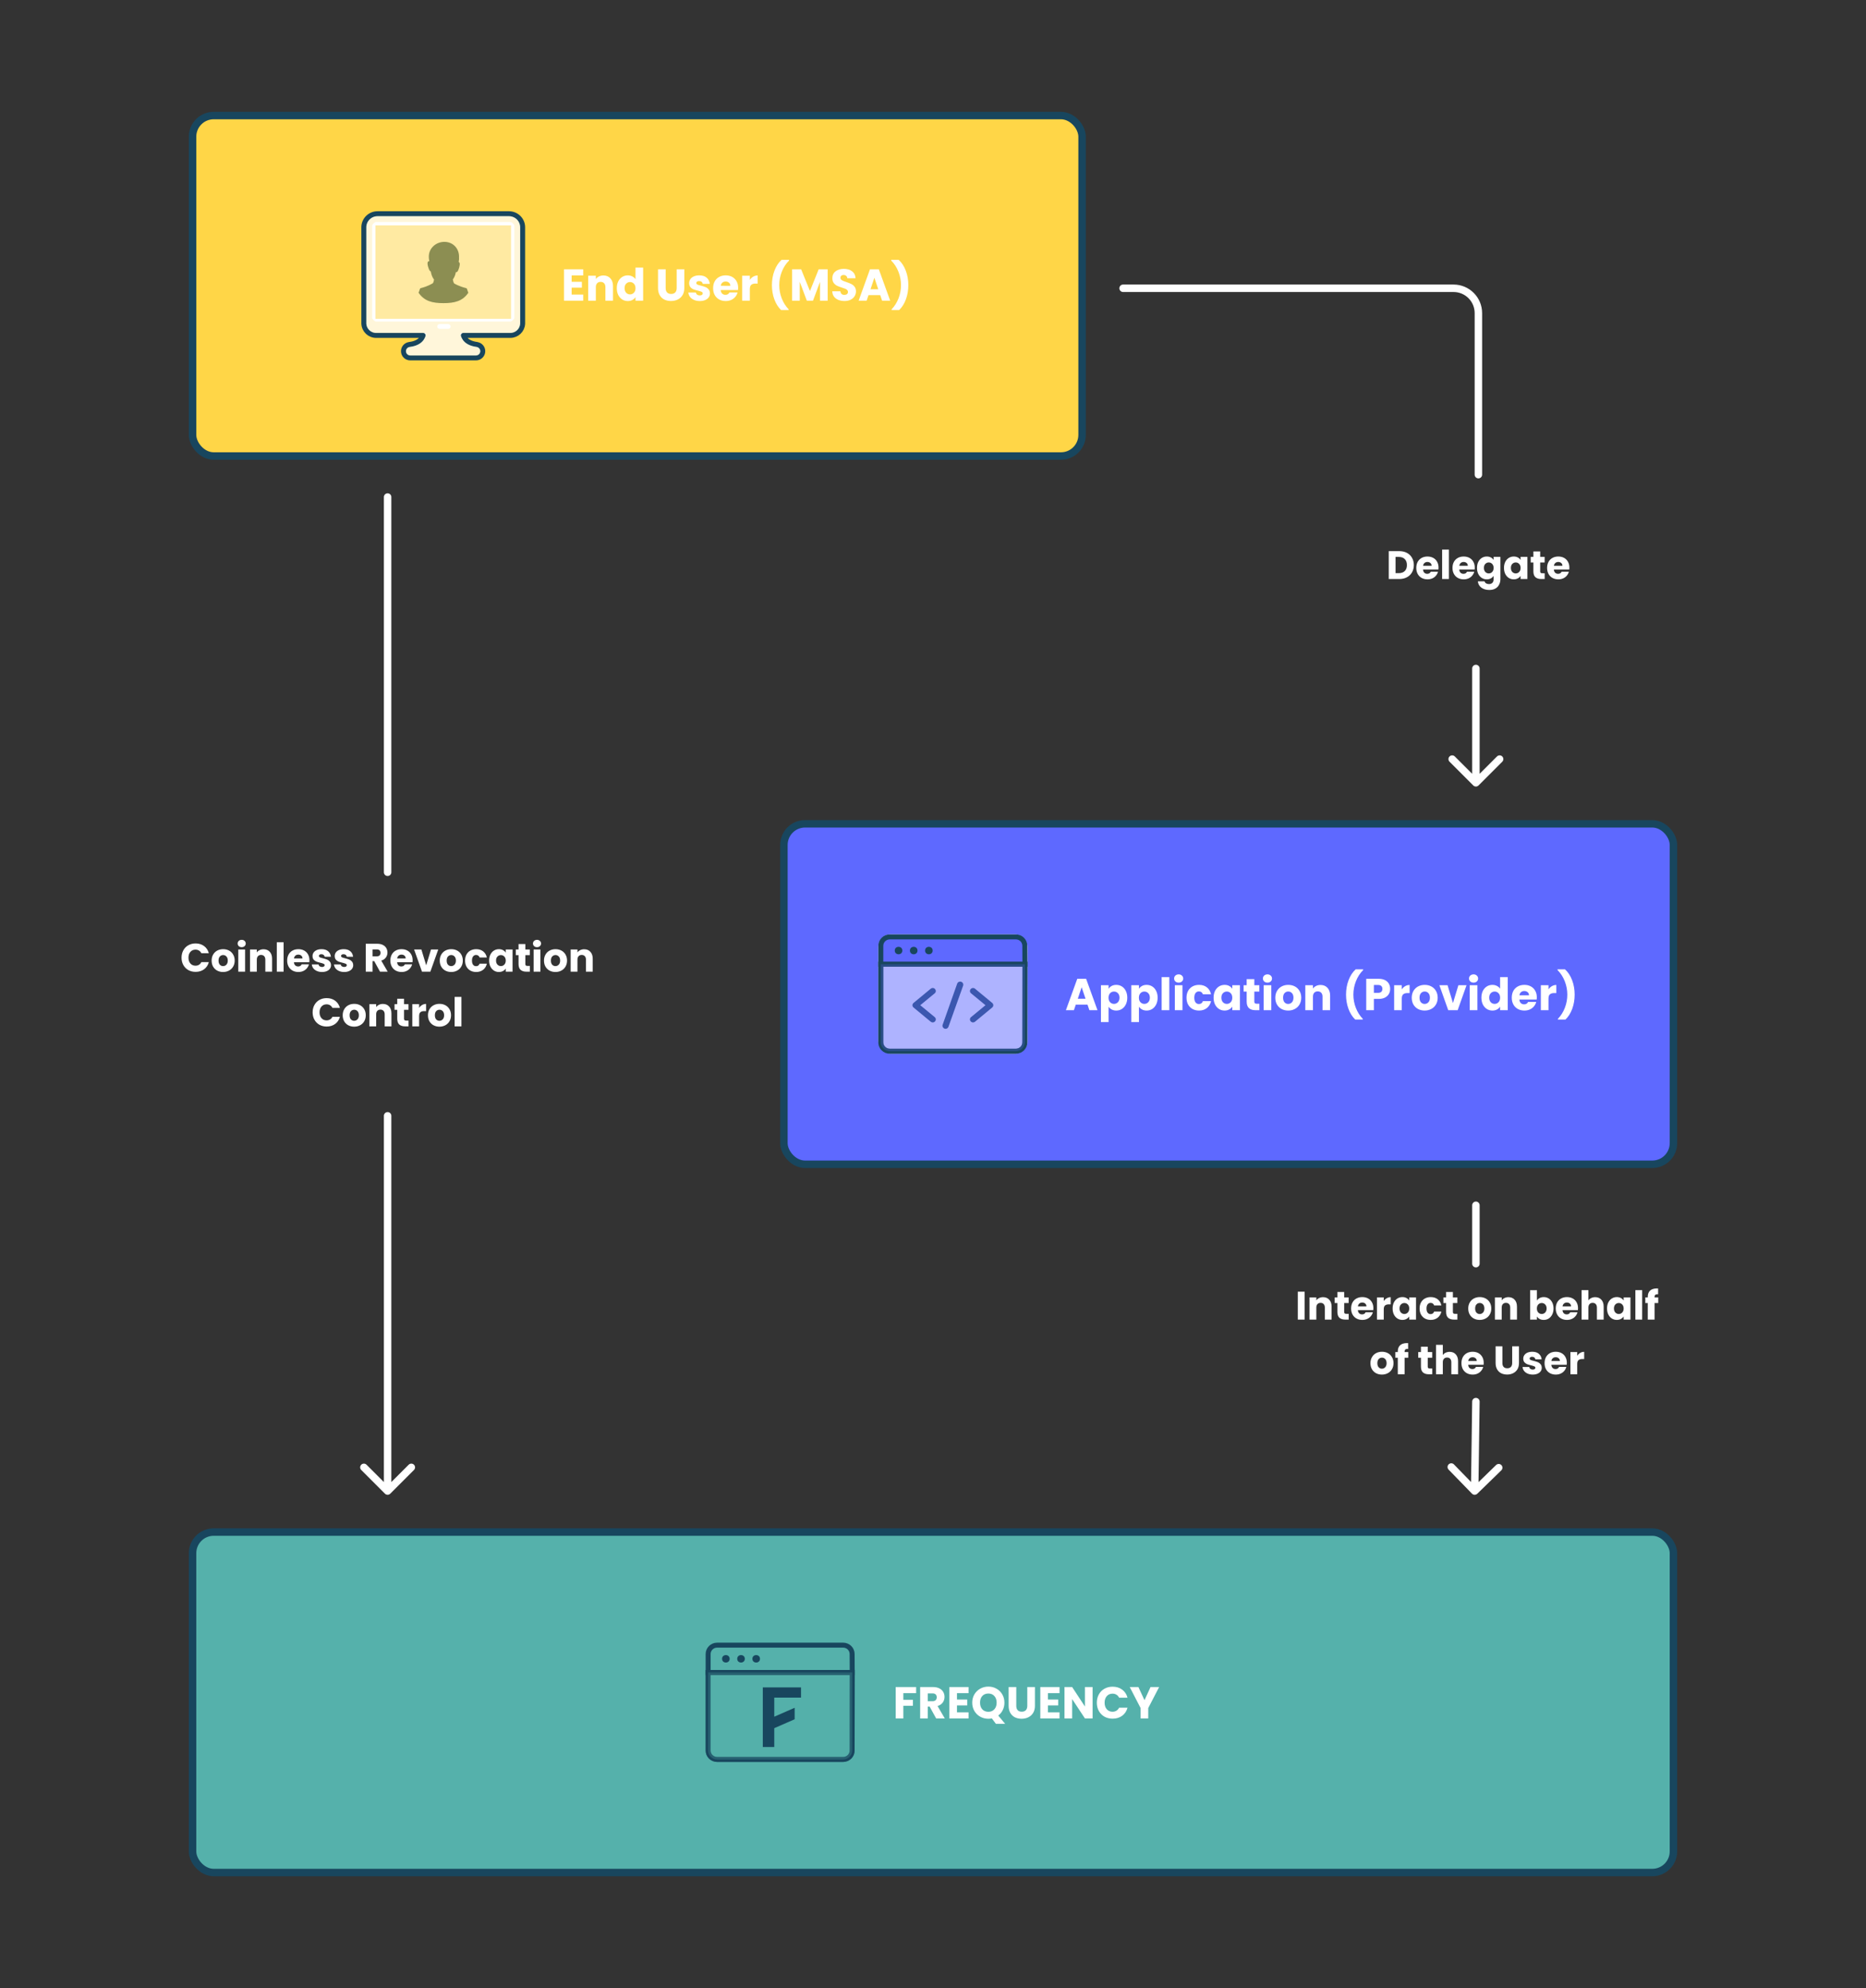 <svg fill="none" viewBox="0 0 751 800" xmlns="http://www.w3.org/2000/svg"><rect x="0" y="0" width="751" height="800" fill="#333333" stroke="none"/><rect fill="#ffd647" height="137" rx="8.5" width="358" x="77.5" y="46.5"/><rect height="137" rx="8.5" stroke="#18465e" stroke-width="3" width="358" x="77.5" y="46.5"/><path d="m151.395 134.966h18.896c-.123.387-.323.833-.648 1.276-.698.953-2.066 2.022-4.85 2.369-.057.007-.112.018-.165.034-1.27.226-2.244 1.328-2.244 2.668 0 1.505 1.229 2.71 2.726 2.71h26.461c1.497 0 2.726-1.205 2.726-2.71 0-1.259-.859-2.307-2.015-2.617-.092-.043-.193-.072-.299-.085-2.784-.347-4.152-1.416-4.85-2.369-.325-.443-.525-.889-.648-1.276h18.896c2.63 0 4.794-2.034 4.955-4.619.008-.051.013-.103.013-.156v-7.356c0-.017-.001-.035-.002-.052v-31.322c0-3.02-2.476-5.461-5.502-5.461h-52.913c-3.026 0-5.503 2.44-5.503 5.461v32.157c0 .017.001.031.001.042l.001.022v5.94l-.001.016c0 .015-.001.041-.001.071v.328c0 .03.001.056.001.072l.001.016v.066c0 .037.002.075.006.111.139 2.607 2.313 4.664 4.958 4.664z" fill="#fff" stroke="#18465e" stroke-linejoin="round" stroke-width="2"/><path clip-rule="evenodd" d="m209.347 91.461v32.113l.002-.002v6.683h-.006c-.081 2.098-1.824 3.775-3.962 3.775h-20.088c.035.882.531 4.885 6.567 5.637h-.289c.953 0 1.726.765 1.726 1.71 0 .944-.773 1.71-1.726 1.71h-26.461c-.953 0-1.726-.766-1.726-1.71 0-.945.773-1.71 1.726-1.71h-.194c6.036-.752 6.531-4.755 6.567-5.637h-20.088c-2.138 0-3.881-1.677-3.962-3.775h-.002v-.084l-.001-.022c-.001-.016-.001-.032-.001-.048v-.328c0-.015 0-.031.001-.046l.001-.024v-5.293c0-.009-.001-.018-.001-.027 0-.01-.001-.019-.001-.028v-32.894c0-2.46 2.021-4.461 4.503-4.461h52.913c2.483 0 4.502 2.002 4.502 4.461zm-3.822 37.907c.435 0 1.468-1.024 1.468-1.455v-37.126c0-.431-1.034-1.455-1.469-1.455h-54.272c-.434 0-1.468 1.024-1.468 1.455v37.126c0 .431 1.034 1.455 1.468 1.455zm-25.124 2.966c.355 0 .665-.203.823-.501.072-.136.113-.291.113-.456s-.041-.321-.113-.457c-.158-.298-.468-.501-.823-.501h-3.487c-.259 0-.493.107-.663.281-.05.051-.094.11-.132.172-.089.147-.142.319-.142.505 0 .529.42.957.937.957z" fill="#ffd647" fill-rule="evenodd" opacity=".2"/><path d="m184.739 103.424c.002-.071.003-.14.003-.207 0-3.257-2.437-5.897-5.897-5.897-3.461 0-6.266 2.64-6.266 5.897 0 .147.006.304.017.469.002.359.041.722.133 1.081.019.108.039.217.06.329-.018-.001-.035-.002-.053-.002-.48 0-.972.375-.445 2.24.41 1.454.792 1.862 1.081 1.885.163 1.05.528 2.274 1.313 3.295-.066.423-.198 1.017-.45 1.428 0 0-.005.004-.014.009-.178.114-2.047 1.303-4.987 2.021-.166.04-.32.535-.463.995-.118.379-.229.735-.333.796 2.329 3.434 5.549 4.219 10.039 4.219s7.71-.785 10.039-4.219c-.104-.061-.215-.417-.333-.796-.143-.46-.297-.955-.463-.995-3.09-.754-4.916-1.904-4.916-1.904-.321-.423-.474-1.141-.544-1.61.698-.934 1.052-2.029 1.225-3.005.063.043.136.072.216.072.292 0 .685-.387 1.109-1.886.438-1.551.171-2.071-.207-2.202.155-.745.191-1.414.136-2.013z" fill="#18465e"/><path d="m151.114 90.686h54.548v37.594h-54.548z" fill="#ffd647" opacity=".5"/><path d="m230.065 110.83v2.556h4.122v2.376h-4.122v2.772h4.662v2.466h-7.74v-12.636h7.74v2.466zm12.78.018c1.176 0 2.112.384 2.808 1.152.708.756 1.062 1.8 1.062 3.132v5.868h-3.06v-5.454c0-.672-.174-1.194-.522-1.566s-.816-.558-1.404-.558-1.056.186-1.404.558-.522.894-.522 1.566v5.454h-3.078v-10.044h3.078v1.332c.312-.444.732-.792 1.26-1.044.528-.264 1.122-.396 1.782-.396zm5.397 5.112c0-1.032.192-1.938.576-2.718.396-.78.93-1.38 1.602-1.8s1.422-.63 2.25-.63c.66 0 1.26.138 1.8.414.552.276.984.648 1.296 1.116v-4.662h3.078v13.32h-3.078v-1.44c-.288.48-.702.864-1.242 1.152-.528.288-1.146.432-1.854.432-.828 0-1.578-.21-2.25-.63-.672-.432-1.206-1.038-1.602-1.818-.384-.792-.576-1.704-.576-2.736zm7.524.018c0-.768-.216-1.374-.648-1.818-.42-.444-.936-.666-1.548-.666s-1.134.222-1.566.666c-.42.432-.63 1.032-.63 1.8s.21 1.38.63 1.836c.432.444.954.666 1.566.666s1.128-.222 1.548-.666c.432-.444.648-1.05.648-1.818zm12.144-7.614v7.56c0 .756.186 1.338.558 1.746s.918.612 1.638.612 1.272-.204 1.656-.612.576-.99.576-1.746v-7.56h3.078v7.542c0 1.128-.24 2.082-.72 2.862s-1.128 1.368-1.944 1.764c-.804.396-1.704.594-2.7.594s-1.89-.192-2.682-.576c-.78-.396-1.398-.984-1.854-1.764-.456-.792-.684-1.752-.684-2.88v-7.542zm13.753 12.78c-.876 0-1.656-.15-2.34-.45s-1.224-.708-1.62-1.224c-.396-.528-.618-1.116-.666-1.764h3.042c.036.348.198.63.486.846s.642.324 1.062.324c.384 0 .678-.072.882-.216.216-.156.324-.354.324-.594 0-.288-.15-.498-.45-.63-.3-.144-.786-.3-1.458-.468-.72-.168-1.32-.342-1.8-.522-.48-.192-.894-.486-1.242-.882-.348-.408-.522-.954-.522-1.638 0-.576.156-1.098.468-1.566.324-.48.792-.858 1.404-1.134.624-.276 1.362-.414 2.214-.414 1.26 0 2.25.312 2.97.936.732.624 1.152 1.452 1.26 2.484h-2.844c-.048-.348-.204-.624-.468-.828-.252-.204-.588-.306-1.008-.306-.36 0-.636.072-.828.216-.192.132-.288.318-.288.558 0 .288.15.504.45.648.312.144.792.288 1.44.432.744.192 1.35.384 1.818.576.468.18.876.48 1.224.9.36.408.546.96.558 1.656 0 .588-.168 1.116-.504 1.584-.324.456-.798.816-1.422 1.08-.612.264-1.326.396-2.142.396zm15.419-5.328c0 .288-.018.588-.054.9h-6.966c.048.624.246 1.104.594 1.44.36.324.798.486 1.314.486.768 0 1.302-.324 1.602-.972h3.276c-.168.66-.474 1.254-.918 1.782-.432.528-.978.942-1.638 1.242s-1.398.45-2.214.45c-.984 0-1.86-.21-2.628-.63s-1.368-1.02-1.8-1.8-.648-1.692-.648-2.736.21-1.956.63-2.736c.432-.78 1.032-1.38 1.8-1.8s1.65-.63 2.646-.63c.972 0 1.836.204 2.592.612s1.344.99 1.764 1.746c.432.756.648 1.638.648 2.646zm-3.15-.81c0-.528-.18-.948-.54-1.26s-.81-.468-1.35-.468c-.516 0-.954.15-1.314.45-.348.3-.564.726-.648 1.278zm7.852-2.376c.36-.552.81-.984 1.35-1.296.54-.324 1.14-.486 1.8-.486v3.258h-.846c-.768 0-1.344.168-1.728.504-.384.324-.576.9-.576 1.728v4.662h-3.078v-10.044h3.078zm12.576 12.132c-1.164-1.116-2.07-2.556-2.718-4.32s-.972-3.666-.972-5.706c0-2.064.336-3.99 1.008-5.778.672-1.8 1.626-3.264 2.862-4.392h3.024v.288c-1.26 1.248-2.232 2.748-2.916 4.5-.684 1.74-1.026 3.534-1.026 5.382 0 1.836.33 3.606.99 5.31s1.59 3.18 2.79 4.428v.288zm18.748-16.398v12.636h-3.078v-7.578l-2.826 7.578h-2.484l-2.844-7.596v7.596h-3.078v-12.636h3.636l3.546 8.748 3.51-8.748zm6.785 12.762c-.924 0-1.752-.15-2.484-.45s-1.32-.744-1.764-1.332c-.432-.588-.66-1.296-.684-2.124h3.276c.048.468.21.828.486 1.08.276.24.636.36 1.08.36.456 0 .816-.102 1.08-.306.264-.216.396-.51.396-.882 0-.312-.108-.57-.324-.774-.204-.204-.462-.372-.774-.504-.3-.132-.732-.282-1.296-.45-.816-.252-1.482-.504-1.998-.756s-.96-.624-1.332-1.116-.558-1.134-.558-1.926c0-1.176.426-2.094 1.278-2.754.852-.672 1.962-1.008 3.33-1.008 1.392 0 2.514.336 3.366 1.008.852.66 1.308 1.584 1.368 2.772h-3.33c-.024-.408-.174-.726-.45-.954-.276-.24-.63-.36-1.062-.36-.372 0-.672.102-.9.306-.228.192-.342.474-.342.846 0 .408.192.726.576.954s.984.474 1.8.738c.816.276 1.476.54 1.98.792.516.252.96.618 1.332 1.098s.558 1.098.558 1.854c0 .72-.186 1.374-.558 1.962-.36.588-.888 1.056-1.584 1.404s-1.518.522-2.466.522zm14.368-2.358h-4.716l-.756 2.232h-3.222l4.572-12.636h3.564l4.572 12.636h-3.258zm-.792-2.376-1.566-4.626-1.548 4.626zm5.37 8.37v-.288c1.2-1.248 2.13-2.724 2.79-4.428s.99-3.474.99-5.31c0-1.848-.342-3.642-1.026-5.382-.684-1.752-1.656-3.252-2.916-4.5v-.288h3.024c1.236 1.128 2.19 2.592 2.862 4.392.672 1.788 1.008 3.714 1.008 5.778 0 2.04-.324 3.942-.972 5.706s-1.554 3.204-2.718 4.32z" fill="#fff"/><rect fill="#5e69ff" height="137" rx="8.5" width="358" x="315.5" y="331.5"/><rect height="137" rx="8.5" stroke="#18465e" stroke-width="3" width="358" x="315.5" y="331.5"/><rect fill="#fff" height="48" rx="5" width="60" x="353.5" y="376"/><path d="m412.454 419.409v.001c0 1.987-1.605 3.59-3.642 3.59h-50.67c-2.037 0-3.642-1.603-3.642-3.59v-31.41h57.999z" fill="#fff" stroke="#18465e" stroke-width="2"/><path d="m412.454 380.595v-.005c0-1.987-1.605-3.59-3.642-3.59h-50.67c-2.037 0-3.642 1.603-3.642 3.59v7.41h57.994z" fill="#5e69ff" stroke="#18465e" stroke-width="2"/><g fill="#18465e"><ellipse cx="361.636" cy="382.5" rx="1.525" ry="1.5"/><ellipse cx="367.737" cy="382.5" rx="1.525" ry="1.5"/><ellipse cx="373.839" cy="382.5" rx="1.525" ry="1.5"/><path d="m396.622 404.494-5.8 4.779c-.55.439-.6 1.22-.15 1.707.25.293.6.439.95.439.3 0 .55-.097.8-.292l6.899-5.706c.3-.244.45-.586.45-.927s-.15-.683-.45-.927l-6.899-5.706c-.5-.439-1.3-.39-1.75.147-.45.487-.4 1.268.15 1.707z"/><path d="m367.229 404.494c0 .341.15.683.45.927l6.9 5.706c.25.195.5.292.799.292.35 0 .7-.146.95-.439.45-.487.4-1.268-.15-1.707l-5.799-4.779 5.799-4.779c.55-.439.6-1.171.15-1.707-.45-.537-1.2-.586-1.749-.147l-6.9 5.706c-.3.244-.45.586-.45.927z"/><path d="m385.25 395.768-5.85 16.525c-.25.634.05 1.317.7 1.609.15.049.3.098.45.098.5 0 .95-.293 1.15-.78l5.9-16.525c.25-.634-.05-1.366-.7-1.609-.65-.244-1.4.048-1.65.682z"/></g><path d="m412.454 419.409v.001c0 1.987-1.605 3.59-3.642 3.59h-50.67c-2.037 0-3.642-1.603-3.642-3.59v-31.41h57.999z" fill="#5e69ff" opacity=".5" stroke="#18465e" stroke-width="2"/><path d="m437.684 404.268h-4.716l-.756 2.232h-3.222l4.572-12.636h3.564l4.572 12.636h-3.258zm-.792-2.376-1.566-4.626-1.548 4.626zm9.276-4.014c.3-.468.714-.846 1.242-1.134s1.146-.432 1.854-.432c.828 0 1.578.21 2.25.63s1.2 1.02 1.584 1.8c.396.78.594 1.686.594 2.718s-.198 1.944-.594 2.736c-.384.78-.912 1.386-1.584 1.818-.672.42-1.422.63-2.25.63-.696 0-1.314-.144-1.854-.432-.528-.288-.942-.66-1.242-1.116v6.192h-3.078v-14.832h3.078zm4.392 3.582c0-.768-.216-1.368-.648-1.8-.42-.444-.942-.666-1.566-.666-.612 0-1.134.222-1.566.666-.42.444-.63 1.05-.63 1.818s.21 1.374.63 1.818c.432.444.954.666 1.566.666s1.134-.222 1.566-.666c.432-.456.648-1.068.648-1.836zm7.824-3.582c.3-.468.714-.846 1.242-1.134s1.146-.432 1.854-.432c.828 0 1.578.21 2.25.63s1.2 1.02 1.584 1.8c.396.78.594 1.686.594 2.718s-.198 1.944-.594 2.736c-.384.78-.912 1.386-1.584 1.818-.672.42-1.422.63-2.25.63-.696 0-1.314-.144-1.854-.432-.528-.288-.942-.66-1.242-1.116v6.192h-3.078v-14.832h3.078zm4.392 3.582c0-.768-.216-1.368-.648-1.8-.42-.444-.942-.666-1.566-.666-.612 0-1.134.222-1.566.666-.42.444-.63 1.05-.63 1.818s.21 1.374.63 1.818c.432.444.954.666 1.566.666s1.134-.222 1.566-.666c.432-.456.648-1.068.648-1.836zm7.825-8.28v13.32h-3.078v-13.32zm3.779 2.232c-.54 0-.984-.156-1.332-.468-.336-.324-.504-.72-.504-1.188 0-.48.168-.876.504-1.188.348-.324.792-.486 1.332-.486.528 0 .96.162 1.296.486.348.312.522.708.522 1.188 0 .468-.174.864-.522 1.188-.336.312-.768.468-1.296.468zm1.53 1.044v10.044h-3.078v-10.044zm1.618 5.022c0-1.044.21-1.956.63-2.736.432-.78 1.026-1.38 1.782-1.8.768-.42 1.644-.63 2.628-.63 1.26 0 2.31.33 3.15.99.852.66 1.41 1.59 1.674 2.79h-3.276c-.276-.768-.81-1.152-1.602-1.152-.564 0-1.014.222-1.35.666-.336.432-.504 1.056-.504 1.872s.168 1.446.504 1.89c.336.432.786.648 1.35.648.792 0 1.326-.384 1.602-1.152h3.276c-.264 1.176-.822 2.1-1.674 2.772s-1.902 1.008-3.15 1.008c-.984 0-1.86-.21-2.628-.63-.756-.42-1.35-1.02-1.782-1.8-.42-.78-.63-1.692-.63-2.736zm10.899-.018c0-1.032.192-1.938.576-2.718.396-.78.93-1.38 1.602-1.8s1.422-.63 2.25-.63c.708 0 1.326.144 1.854.432.54.288.954.666 1.242 1.134v-1.422h3.078v10.044h-3.078v-1.422c-.3.468-.72.846-1.26 1.134-.528.288-1.146.432-1.854.432-.816 0-1.56-.21-2.232-.63-.672-.432-1.206-1.038-1.602-1.818-.384-.792-.576-1.704-.576-2.736zm7.524.018c0-.768-.216-1.374-.648-1.818-.42-.444-.936-.666-1.548-.666s-1.134.222-1.566.666c-.42.432-.63 1.032-.63 1.8s.21 1.38.63 1.836c.432.444.954.666 1.566.666s1.128-.222 1.548-.666c.432-.444.648-1.05.648-1.818zm10.903 2.412v2.61h-1.566c-1.116 0-1.986-.27-2.61-.81-.624-.552-.936-1.446-.936-2.682v-3.996h-1.224v-2.556h1.224v-2.448h3.078v2.448h2.016v2.556h-2.016v4.032c0 .3.072.516.216.648s.384.198.72.198zm3.262-8.478c-.54 0-.984-.156-1.332-.468-.336-.324-.504-.72-.504-1.188 0-.48.168-.876.504-1.188.348-.324.792-.486 1.332-.486.528 0 .96.162 1.296.486.348.312.522.708.522 1.188 0 .468-.174.864-.522 1.188-.336.312-.768.468-1.296.468zm1.53 1.044v10.044h-3.078v-10.044zm6.803 10.188c-.984 0-1.872-.21-2.664-.63-.78-.42-1.398-1.02-1.854-1.8-.444-.78-.666-1.692-.666-2.736 0-1.032.228-1.938.684-2.718.456-.792 1.08-1.398 1.872-1.818s1.68-.63 2.664-.63 1.872.21 2.664.63 1.416 1.026 1.872 1.818c.456.78.684 1.686.684 2.718s-.234 1.944-.702 2.736c-.456.78-1.086 1.38-1.89 1.8-.792.42-1.68.63-2.664.63zm0-2.664c.588 0 1.086-.216 1.494-.648.42-.432.63-1.05.63-1.854s-.204-1.422-.612-1.854c-.396-.432-.888-.648-1.476-.648-.6 0-1.098.216-1.494.648-.396.42-.594 1.038-.594 1.854 0 .804.192 1.422.576 1.854.396.432.888.648 1.476.648zm13.009-7.632c1.176 0 2.112.384 2.808 1.152.708.756 1.062 1.8 1.062 3.132v5.868h-3.06v-5.454c0-.672-.174-1.194-.522-1.566s-.816-.558-1.404-.558-1.056.186-1.404.558-.522.894-.522 1.566v5.454h-3.078v-10.044h3.078v1.332c.312-.444.732-.792 1.26-1.044.528-.264 1.122-.396 1.782-.396zm13.963 13.914c-1.164-1.116-2.07-2.556-2.718-4.32s-.972-3.666-.972-5.706c0-2.064.336-3.99 1.008-5.778.672-1.8 1.626-3.264 2.862-4.392h3.024v.288c-1.26 1.248-2.232 2.748-2.916 4.5-.684 1.74-1.026 3.534-1.026 5.382 0 1.836.33 3.606.99 5.31s1.59 3.18 2.79 4.428v.288zm14.068-12.33c0 .732-.168 1.404-.504 2.016-.336.6-.852 1.086-1.548 1.458s-1.56.558-2.592.558h-1.908v4.536h-3.078v-12.636h4.986c1.008 0 1.86.174 2.556.522s1.218.828 1.566 1.44.522 1.314.522 2.106zm-4.878 1.584c.588 0 1.026-.138 1.314-.414s.432-.666.432-1.17-.144-.894-.432-1.17-.726-.414-1.314-.414h-1.674v3.168zm9.559-1.386c.36-.552.81-.984 1.35-1.296.54-.324 1.14-.486 1.8-.486v3.258h-.846c-.768 0-1.344.168-1.728.504-.384.324-.576.9-.576 1.728v4.662h-3.078v-10.044h3.078zm9.193 8.514c-.984 0-1.872-.21-2.664-.63-.78-.42-1.398-1.02-1.854-1.8-.444-.78-.666-1.692-.666-2.736 0-1.032.228-1.938.684-2.718.456-.792 1.08-1.398 1.872-1.818s1.68-.63 2.664-.63 1.872.21 2.664.63 1.416 1.026 1.872 1.818c.456.78.684 1.686.684 2.718s-.234 1.944-.702 2.736c-.456.78-1.086 1.38-1.89 1.8-.792.42-1.68.63-2.664.63zm0-2.664c.588 0 1.086-.216 1.494-.648.42-.432.63-1.05.63-1.854s-.204-1.422-.612-1.854c-.396-.432-.888-.648-1.476-.648-.6 0-1.098.216-1.494.648-.396.42-.594 1.038-.594 1.854 0 .804.192 1.422.576 1.854.396.432.888.648 1.476.648zm11.407-.36 2.178-7.164h3.276l-3.564 10.044h-3.798l-3.564-10.044h3.294zm8.297-8.208c-.54 0-.984-.156-1.332-.468-.336-.324-.504-.72-.504-1.188 0-.48.168-.876.504-1.188.348-.324.792-.486 1.332-.486.528 0 .96.162 1.296.486.348.312.522.708.522 1.188 0 .468-.174.864-.522 1.188-.336.312-.768.468-1.296.468zm1.53 1.044v10.044h-3.078v-10.044zm1.619 5.004c0-1.032.192-1.938.576-2.718.396-.78.93-1.38 1.602-1.8s1.422-.63 2.25-.63c.66 0 1.26.138 1.8.414.552.276.984.648 1.296 1.116v-4.662h3.078v13.32h-3.078v-1.44c-.288.48-.702.864-1.242 1.152-.528.288-1.146.432-1.854.432-.828 0-1.578-.21-2.25-.63-.672-.432-1.206-1.038-1.602-1.818-.384-.792-.576-1.704-.576-2.736zm7.524.018c0-.768-.216-1.374-.648-1.818-.42-.444-.936-.666-1.548-.666s-1.134.222-1.566.666c-.42.432-.63 1.032-.63 1.8s.21 1.38.63 1.836c.432.444.954.666 1.566.666s1.128-.222 1.548-.666c.432-.444.648-1.05.648-1.818zm14.773-.162c0 .288-.018.588-.054.9h-6.966c.048.624.246 1.104.594 1.44.36.324.798.486 1.314.486.768 0 1.302-.324 1.602-.972h3.276c-.168.66-.474 1.254-.918 1.782-.432.528-.978.942-1.638 1.242s-1.398.45-2.214.45c-.984 0-1.86-.21-2.628-.63s-1.368-1.02-1.8-1.8-.648-1.692-.648-2.736.21-1.956.63-2.736c.432-.78 1.032-1.38 1.8-1.8s1.65-.63 2.646-.63c.972 0 1.836.204 2.592.612s1.344.99 1.764 1.746c.432.756.648 1.638.648 2.646zm-3.15-.81c0-.528-.18-.948-.54-1.26s-.81-.468-1.35-.468c-.516 0-.954.15-1.314.45-.348.3-.564.726-.648 1.278zm7.852-2.376c.36-.552.81-.984 1.35-1.296.54-.324 1.14-.486 1.8-.486v3.258h-.846c-.768 0-1.344.168-1.728.504-.384.324-.576.9-.576 1.728v4.662h-3.078v-10.044h3.078zm3.793 12.132v-.288c1.2-1.248 2.13-2.724 2.79-4.428s.99-3.474.99-5.31c0-1.848-.342-3.642-1.026-5.382-.684-1.752-1.656-3.252-2.916-4.5v-.288h3.024c1.236 1.128 2.19 2.592 2.862 4.392.672 1.788 1.008 3.714 1.008 5.778 0 2.04-.324 3.942-.972 5.706s-1.554 3.204-2.718 4.32z" fill="#fff"/><path d="m157.5 449c0-.828-.672-1.5-1.5-1.5s-1.5.672-1.5 1.5zm-2.561 152.061c.586.585 1.536.585 2.122 0l9.546-9.546c.585-.586.585-1.536 0-2.122-.586-.585-1.536-.585-2.122 0l-8.485 8.486-8.485-8.486c-.586-.585-1.536-.585-2.122 0-.585.586-.585 1.536 0 2.122zm-.439-152.061v151h3v-151z" fill="#fff"/><path d="m156 200v151" stroke="#fff" stroke-linecap="round" stroke-width="3"/><path d="m452 116h133c5.523 0 10 4.477 10 10v65" stroke="#fff" stroke-linecap="round" stroke-width="3"/><path d="m592.939 316.061c.586.585 1.536.585 2.122 0l9.546-9.546c.585-.586.585-1.536 0-2.122-.586-.585-1.536-.585-2.122 0l-8.485 8.486-8.485-8.486c-.586-.585-1.536-.585-2.122 0-.585.586-.585 1.536 0 2.122zm2.561-47.061c0-.828-.672-1.5-1.5-1.5s-1.5.672-1.5 1.5zm0 46v-46h-3v46z" fill="#fff"/><path d="m594 485v23.5" stroke="#fff" stroke-linecap="round" stroke-width="3"/><path d="m592.425 601.048c.577.594 1.527.607 2.121.03l9.677-9.413c.594-.577.607-1.527.03-2.121-.578-.594-1.527-.607-2.121-.029l-8.603 8.366-8.366-8.602c-.578-.594-1.527-.607-2.121-.029-.594.577-.607 1.527-.03 2.121zm3.075-37.027c.011-.829-.651-1.509-1.479-1.521-.829-.011-1.509.651-1.521 1.479zm-.5 36.002.5-36.002-3-.042-.5 36.003z" fill="#fff"/><rect fill="#55b1ab" height="137" rx="8.5" width="596" x="77.5" y="616.5"/><rect height="137" rx="8.5" stroke="#18465e" stroke-width="3" width="596" x="77.5" y="616.5"/><path d="m342.954 704.409v.001c0 1.987-1.605 3.59-3.642 3.59h-50.67c-2.037 0-3.642-1.603-3.642-3.59v-31.41h57.999z" stroke="#18465e" stroke-width="2"/><path d="m342.954 665.595v-.005c0-1.987-1.605-3.59-3.642-3.59h-50.67c-2.037 0-3.642 1.603-3.642 3.59v7.41h57.994z" fill="#55b1ab" stroke="#18465e" stroke-width="2"/><ellipse cx="292.136" cy="667.5" fill="#18465e" rx="1.525" ry="1.5"/><ellipse cx="298.237" cy="667.5" fill="#18465e" rx="1.525" ry="1.5"/><ellipse cx="304.339" cy="667.5" fill="#18465e" rx="1.525" ry="1.5"/><path d="m342.954 704.409v.001c0 1.987-1.605 3.59-3.642 3.59h-50.67c-2.037 0-3.642-1.603-3.642-3.59v-31.41h57.999z" fill="#55b1ab" opacity=".5" stroke="#18465e" stroke-width="2"/><path d="m307 703v-24h15.385v4.103h-10.77v7.692l8.206-3.59v4.616l-8.206 3.589v7.59z" fill="#18465e"/><path d="m368.711 678.864v2.466h-5.148v2.664h3.852v2.394h-3.852v5.112h-3.078v-12.636zm8.062 12.636-2.628-4.77h-.738v4.77h-3.078v-12.636h5.166c.996 0 1.842.174 2.538.522.708.348 1.236.828 1.584 1.44.348.6.522 1.272.522 2.016 0 .84-.24 1.59-.72 2.25-.468.66-1.164 1.128-2.088 1.404l2.916 5.004zm-3.366-6.948h1.908c.564 0 .984-.138 1.26-.414.288-.276.432-.666.432-1.17 0-.48-.144-.858-.432-1.134-.276-.276-.696-.414-1.26-.414h-1.908zm11.742-3.222v2.556h4.122v2.376h-4.122v2.772h4.662v2.466h-7.74v-12.636h7.74v2.466zm15.66 12.33-1.62-2.178c-.48.096-.948.144-1.404.144-1.188 0-2.28-.276-3.276-.828-.984-.552-1.77-1.32-2.358-2.304-.576-.996-.864-2.112-.864-3.348s.288-2.346.864-3.33c.588-.984 1.374-1.752 2.358-2.304.996-.552 2.088-.828 3.276-.828s2.274.276 3.258.828c.996.552 1.776 1.32 2.34 2.304.576.984.864 2.094.864 3.33 0 1.08-.222 2.07-.666 2.97-.432.888-1.038 1.626-1.818 2.214l2.772 3.33zm-6.372-8.514c0 1.116.3 2.01.9 2.682.612.66 1.428.99 2.448.99 1.008 0 1.812-.336 2.412-1.008.612-.672.918-1.56.918-2.664 0-1.116-.306-2.004-.918-2.664-.6-.672-1.404-1.008-2.412-1.008-1.02 0-1.836.33-2.448.99-.6.66-.9 1.554-.9 2.682zm14.582-6.282v7.56c0 .756.186 1.338.558 1.746s.918.612 1.638.612 1.272-.204 1.656-.612.576-.99.576-1.746v-7.56h3.078v7.542c0 1.128-.24 2.082-.72 2.862s-1.128 1.368-1.944 1.764c-.804.396-1.704.594-2.7.594s-1.89-.192-2.682-.576c-.78-.396-1.398-.984-1.854-1.764-.456-.792-.684-1.752-.684-2.88v-7.542zm12.745 2.466v2.556h4.122v2.376h-4.122v2.772h4.662v2.466h-7.74v-12.636h7.74v2.466zm17.965 10.17h-3.078l-5.148-7.794v7.794h-3.078v-12.636h3.078l5.148 7.83v-7.83h3.078zm1.709-6.336c0-1.248.27-2.358.81-3.33.54-.984 1.29-1.746 2.25-2.286.972-.552 2.07-.828 3.294-.828 1.5 0 2.784.396 3.852 1.188s1.782 1.872 2.142 3.24h-3.384c-.252-.528-.612-.93-1.08-1.206-.456-.276-.978-.414-1.566-.414-.948 0-1.716.33-2.304.99s-.882 1.542-.882 2.646.294 1.986.882 2.646 1.356.99 2.304.99c.588 0 1.11-.138 1.566-.414.468-.276.828-.678 1.08-1.206h3.384c-.36 1.368-1.074 2.448-2.142 3.24-1.068.78-2.352 1.17-3.852 1.17-1.224 0-2.322-.27-3.294-.81-.96-.552-1.71-1.314-2.25-2.286s-.81-2.082-.81-3.33zm25.069-6.3-4.374 8.46v4.176h-3.078v-4.176l-4.374-8.46h3.492l2.448 5.292 2.43-5.292z" fill="#fff"/><path d="m73.067 385.368c0-1.109.24-2.096.72-2.96.48-.875 1.147-1.552 2-2.032.864-.491 1.84-.736 2.928-.736 1.333 0 2.475.352 3.424 1.056.949.704 1.584 1.664 1.904 2.88h-3.008c-.224-.469-.544-.827-.96-1.072-.405-.245-.869-.368-1.392-.368-.843 0-1.525.293-2.048.88-.523.587-.784 1.371-.784 2.352s.261 1.765.784 2.352c.523.587 1.205.88 2.048.88.523 0 .987-.123 1.392-.368.416-.245.736-.603.96-1.072h3.008c-.32 1.216-.955 2.176-1.904 2.88-.949.693-2.091 1.04-3.424 1.04-1.088 0-2.064-.24-2.928-.72-.853-.491-1.52-1.168-2-2.032s-.72-1.851-.72-2.96zm16.715 5.76c-.875 0-1.664-.187-2.368-.56-.693-.373-1.243-.907-1.648-1.6-.395-.693-.592-1.504-.592-2.432 0-.917.203-1.723.608-2.416.405-.704.96-1.243 1.664-1.616s1.493-.56 2.368-.56c.875 0 1.664.187 2.368.56s1.259.912 1.664 1.616c.405.693.608 1.499.608 2.416s-.208 1.728-.624 2.432c-.405.693-.965 1.227-1.68 1.6-.704.373-1.493.56-2.368.56zm0-2.368c.523 0 .965-.192 1.328-.576.373-.384.56-.933.56-1.648s-.181-1.264-.544-1.648c-.352-.384-.789-.576-1.312-.576-.533 0-.976.192-1.328.576-.352.373-.528.923-.528 1.648 0 .715.171 1.264.512 1.648.352.384.789.576 1.312.576zm7.5-7.616c-.48 0-.875-.139-1.184-.416-.299-.288-.448-.64-.448-1.056 0-.427.149-.779.448-1.056.309-.288.704-.432 1.184-.432.469 0 .853.144 1.152.432.309.277.464.629.464 1.056 0 .416-.155.768-.464 1.056-.299.277-.683.416-1.152.416zm1.36.928v8.928h-2.736v-8.928zm7.423-.096c1.045 0 1.877.341 2.496 1.024.629.672.944 1.6.944 2.784v5.216h-2.72v-4.848c0-.597-.155-1.061-.464-1.392-.31-.331-.726-.496-1.248-.496-.523 0-.939.165-1.248.496-.31.331-.464.795-.464 1.392v4.848h-2.736v-8.928h2.736v1.184c.277-.395.65-.704 1.12-.928.469-.235.997-.352 1.584-.352zm8.077-2.816v11.84h-2.736v-11.84zm10.399 7.232c0 .256-.016.523-.048.8h-6.192c.042.555.218.981.528 1.28.32.288.709.432 1.168.432.682 0 1.157-.288 1.424-.864h2.912c-.15.587-.422 1.115-.816 1.584-.384.469-.87.837-1.456 1.104-.587.267-1.243.4-1.968.4-.875 0-1.654-.187-2.336-.56-.683-.373-1.216-.907-1.6-1.6s-.576-1.504-.576-2.432.186-1.739.56-2.432c.384-.693.917-1.227 1.6-1.6.682-.373 1.466-.56 2.352-.56.864 0 1.632.181 2.304.544s1.194.88 1.568 1.552c.384.672.576 1.456.576 2.352zm-2.8-.72c0-.469-.16-.843-.48-1.12s-.72-.416-1.2-.416c-.459 0-.848.133-1.168.4-.31.267-.502.645-.576 1.136zm7.875 5.456c-.778 0-1.472-.133-2.08-.4s-1.088-.629-1.44-1.088c-.352-.469-.549-.992-.592-1.568h2.704c.032.309.176.56.432.752s.571.288.944.288c.342 0 .603-.064.784-.192.192-.139.288-.315.288-.528 0-.256-.133-.443-.4-.56-.266-.128-.698-.267-1.296-.416-.64-.149-1.173-.304-1.6-.464-.426-.171-.794-.432-1.104-.784-.309-.363-.464-.848-.464-1.456 0-.512.139-.976.416-1.392.288-.427.704-.763 1.248-1.008.555-.245 1.211-.368 1.968-.368 1.12 0 2 .277 2.64.832.651.555 1.024 1.291 1.12 2.208h-2.528c-.042-.309-.181-.555-.416-.736-.224-.181-.522-.272-.896-.272-.32 0-.565.064-.736.192-.17.117-.256.283-.256.496 0 .256.134.448.4.576.278.128.704.256 1.28.384.662.171 1.2.341 1.616.512.416.16.779.427 1.088.8.32.363.486.853.496 1.472 0 .523-.149.992-.448 1.408-.288.405-.709.725-1.264.96-.544.235-1.178.352-1.904.352zm8.922 0c-.779 0-1.472-.133-2.08-.4s-1.088-.629-1.44-1.088c-.352-.469-.549-.992-.592-1.568h2.704c.032.309.176.56.432.752s.571.288.944.288c.341 0 .603-.064.784-.192.192-.139.288-.315.288-.528 0-.256-.133-.443-.4-.56-.267-.128-.699-.267-1.296-.416-.64-.149-1.173-.304-1.6-.464-.427-.171-.795-.432-1.104-.784-.309-.363-.464-.848-.464-1.456 0-.512.139-.976.416-1.392.288-.427.704-.763 1.248-1.008.555-.245 1.211-.368 1.968-.368 1.12 0 2 .277 2.64.832.651.555 1.024 1.291 1.12 2.208h-2.528c-.043-.309-.181-.555-.416-.736-.224-.181-.523-.272-.896-.272-.32 0-.565.064-.736.192-.171.117-.256.283-.256.496 0 .256.133.448.4.576.277.128.704.256 1.28.384.661.171 1.2.341 1.616.512.416.16.779.427 1.088.8.32.363.485.853.496 1.472 0 .523-.149.992-.448 1.408-.288.405-.709.725-1.264.96-.544.235-1.179.352-1.904.352zm14.409-.128-2.336-4.24h-.656v4.24h-2.736v-11.232h4.592c.885 0 1.637.155 2.256.464.629.309 1.098.736 1.408 1.28.309.533.464 1.131.464 1.792 0 .747-.214 1.413-.64 2-.416.587-1.035 1.003-1.856 1.248l2.592 4.448zm-2.992-6.176h1.696c.501 0 .874-.123 1.12-.368.256-.245.384-.592.384-1.04 0-.427-.128-.763-.384-1.008-.246-.245-.619-.368-1.12-.368h-1.696zm16.117 1.568c0 .256-.016.523-.048.8h-6.192c.043.555.219.981.528 1.28.32.288.709.432 1.168.432.683 0 1.157-.288 1.424-.864h2.912c-.149.587-.421 1.115-.816 1.584-.384.469-.869.837-1.456 1.104s-1.243.4-1.968.4c-.875 0-1.653-.187-2.336-.56s-1.216-.907-1.6-1.6-.576-1.504-.576-2.432.187-1.739.56-2.432c.384-.693.917-1.227 1.6-1.6s1.467-.56 2.352-.56c.864 0 1.632.181 2.304.544s1.195.88 1.568 1.552c.384.672.576 1.456.576 2.352zm-2.8-.72c0-.469-.16-.843-.48-1.12s-.72-.416-1.2-.416c-.459 0-.848.133-1.168.4-.309.267-.501.645-.576 1.136zm8.259 2.768 1.936-6.368h2.912l-3.168 8.928h-3.376l-3.168-8.928h2.928zm10.064 2.688c-.875 0-1.664-.187-2.368-.56-.693-.373-1.243-.907-1.648-1.6-.395-.693-.592-1.504-.592-2.432 0-.917.203-1.723.608-2.416.405-.704.96-1.243 1.664-1.616s1.493-.56 2.368-.56 1.664.187 2.368.56 1.259.912 1.664 1.616c.405.693.608 1.499.608 2.416s-.208 1.728-.624 2.432c-.405.693-.965 1.227-1.68 1.6-.704.373-1.493.56-2.368.56zm0-2.368c.523 0 .965-.192 1.328-.576.373-.384.56-.933.56-1.648s-.181-1.264-.544-1.648c-.352-.384-.789-.576-1.312-.576-.533 0-.976.192-1.328.576-.352.373-.528.923-.528 1.648 0 .715.171 1.264.512 1.648.352.384.789.576 1.312.576zm5.58-2.224c0-.928.186-1.739.56-2.432.384-.693.912-1.227 1.584-1.6.682-.373 1.461-.56 2.336-.56 1.12 0 2.053.293 2.8.88.757.587 1.253 1.413 1.488 2.48h-2.912c-.246-.683-.72-1.024-1.424-1.024-.502 0-.902.197-1.2.592-.299.384-.448.939-.448 1.664s.149 1.285.448 1.68c.298.384.698.576 1.2.576.704 0 1.178-.341 1.424-1.024h2.912c-.235 1.045-.731 1.867-1.488 2.464-.758.597-1.691.896-2.8.896-.875 0-1.654-.187-2.336-.56-.672-.373-1.2-.907-1.584-1.6-.374-.693-.56-1.504-.56-2.432zm9.687-.016c0-.917.171-1.723.512-2.416.352-.693.827-1.227 1.424-1.6s1.264-.56 2-.56c.629 0 1.179.128 1.648.384.48.256.848.592 1.104 1.008v-1.264h2.736v8.928h-2.736v-1.264c-.267.416-.64.752-1.12 1.008-.469.256-1.019.384-1.648.384-.725 0-1.387-.187-1.984-.56-.597-.384-1.072-.923-1.424-1.616-.341-.704-.512-1.515-.512-2.432zm6.688.016c0-.683-.192-1.221-.576-1.616-.373-.395-.832-.592-1.376-.592s-1.008.197-1.392.592c-.373.384-.56.917-.56 1.6s.187 1.227.56 1.632c.384.395.848.592 1.392.592s1.003-.197 1.376-.592c.384-.395.576-.933.576-1.616zm9.691 2.144v2.32h-1.392c-.992 0-1.765-.24-2.32-.72-.554-.491-.832-1.285-.832-2.384v-3.552h-1.088v-2.272h1.088v-2.176h2.736v2.176h1.792v2.272h-1.792v3.584c0 .267.064.459.192.576s.342.176.64.176zm2.9-7.536c-.48 0-.874-.139-1.184-.416-.298-.288-.448-.64-.448-1.056 0-.427.15-.779.448-1.056.31-.288.704-.432 1.184-.432.47 0 .854.144 1.152.432.31.277.464.629.464 1.056 0 .416-.154.768-.464 1.056-.298.277-.682.416-1.152.416zm1.36.928v8.928h-2.736v-8.928zm6.047 9.056c-.874 0-1.664-.187-2.368-.56-.693-.373-1.242-.907-1.648-1.6-.394-.693-.592-1.504-.592-2.432 0-.917.203-1.723.608-2.416.406-.704.96-1.243 1.664-1.616s1.494-.56 2.368-.56c.875 0 1.664.187 2.368.56s1.259.912 1.664 1.616c.406.693.608 1.499.608 2.416s-.208 1.728-.624 2.432c-.405.693-.965 1.227-1.68 1.6-.704.373-1.493.56-2.368.56zm0-2.368c.523 0 .966-.192 1.328-.576.374-.384.56-.933.56-1.648s-.181-1.264-.544-1.648c-.352-.384-.789-.576-1.312-.576-.533 0-.976.192-1.328.576-.352.373-.528.923-.528 1.648 0 .715.171 1.264.512 1.648.352.384.79.576 1.312.576zm11.564-6.784c1.045 0 1.877.341 2.496 1.024.629.672.944 1.6.944 2.784v5.216h-2.72v-4.848c0-.597-.155-1.061-.464-1.392-.31-.331-.726-.496-1.248-.496-.523 0-.939.165-1.248.496-.31.331-.464.795-.464 1.392v4.848h-2.736v-8.928h2.736v1.184c.277-.395.65-.704 1.12-.928.469-.235.997-.352 1.584-.352zm-109.287 25.392c0-1.109.24-2.096.72-2.96.48-.875 1.147-1.552 2-2.032.864-.491 1.84-.736 2.928-.736 1.333 0 2.475.352 3.424 1.056s1.584 1.664 1.904 2.88h-3.008c-.224-.469-.544-.827-.96-1.072-.405-.245-.869-.368-1.392-.368-.843 0-1.525.293-2.048.88s-.784 1.371-.784 2.352.261 1.765.784 2.352 1.205.88 2.048.88c.523 0 .987-.123 1.392-.368.416-.245.736-.603.96-1.072h3.008c-.32 1.216-.955 2.176-1.904 2.88-.949.693-2.091 1.04-3.424 1.04-1.088 0-2.064-.24-2.928-.72-.853-.491-1.52-1.168-2-2.032s-.72-1.851-.72-2.96zm16.715 5.76c-.874 0-1.664-.187-2.368-.56-.693-.373-1.242-.907-1.648-1.6-.394-.693-.592-1.504-.592-2.432 0-.917.203-1.723.608-2.416.406-.704.96-1.243 1.664-1.616s1.494-.56 2.368-.56c.875 0 1.664.187 2.368.56s1.259.912 1.664 1.616c.406.693.608 1.499.608 2.416s-.208 1.728-.624 2.432c-.405.693-.965 1.227-1.68 1.6-.704.373-1.493.56-2.368.56zm0-2.368c.523 0 .966-.192 1.328-.576.374-.384.56-.933.56-1.648s-.181-1.264-.544-1.648c-.352-.384-.789-.576-1.312-.576-.533 0-.976.192-1.328.576-.352.373-.528.923-.528 1.648 0 .715.171 1.264.512 1.648.352.384.79.576 1.312.576zm11.564-6.784c1.045 0 1.877.341 2.496 1.024.629.672.944 1.6.944 2.784v5.216h-2.72v-4.848c0-.597-.155-1.061-.464-1.392s-.725-.496-1.248-.496-.939.165-1.248.496-.464.795-.464 1.392v4.848h-2.736v-8.928h2.736v1.184c.277-.395.651-.704 1.12-.928.469-.235.997-.352 1.584-.352zm10.317 6.704v2.32h-1.392c-.992 0-1.765-.24-2.32-.72-.555-.491-.832-1.285-.832-2.384v-3.552h-1.088v-2.272h1.088v-2.176h2.736v2.176h1.792v2.272h-1.792v3.584c0 .267.064.459.192.576s.341.176.64.176zm4.26-5.12c.32-.491.72-.875 1.2-1.152.48-.288 1.013-.432 1.6-.432v2.896h-.752c-.683 0-1.195.149-1.536.448-.341.288-.512.8-.512 1.536v4.144h-2.736v-8.928h2.736zm8.172 7.568c-.875 0-1.664-.187-2.368-.56-.693-.373-1.243-.907-1.648-1.6-.395-.693-.592-1.504-.592-2.432 0-.917.203-1.723.608-2.416.405-.704.96-1.243 1.664-1.616s1.493-.56 2.368-.56 1.664.187 2.368.56 1.259.912 1.664 1.616c.405.693.608 1.499.608 2.416s-.208 1.728-.624 2.432c-.405.693-.965 1.227-1.68 1.6-.704.373-1.493.56-2.368.56zm0-2.368c.523 0 .965-.192 1.328-.576.373-.384.56-.933.56-1.648s-.181-1.264-.544-1.648c-.352-.384-.789-.576-1.312-.576-.533 0-.976.192-1.328.576-.352.373-.528.923-.528 1.648 0 .715.171 1.264.512 1.648.352.384.789.576 1.312.576zm8.859-9.6v11.84h-2.736v-11.84z" fill="#fff"/><path d="m563.13 221.768c1.184 0 2.218.235 3.104.704.885.469 1.568 1.131 2.048 1.984.49.843.736 1.819.736 2.928 0 1.099-.246 2.075-.736 2.928-.48.853-1.168 1.515-2.064 1.984-.886.469-1.915.704-3.088.704h-4.208v-11.232zm-.176 8.864c1.034 0 1.84-.283 2.416-.848s.864-1.365.864-2.4-.288-1.84-.864-2.416-1.382-.864-2.416-.864h-1.296v6.528zm16.009-2.24c0 .256-.016.523-.048.8h-6.192c.042.555.218.981.528 1.28.32.288.709.432 1.168.432.682 0 1.157-.288 1.424-.864h2.912c-.15.587-.422 1.115-.816 1.584-.384.469-.87.837-1.456 1.104-.587.267-1.243.4-1.968.4-.875 0-1.654-.187-2.336-.56-.683-.373-1.216-.907-1.6-1.6s-.576-1.504-.576-2.432.186-1.739.56-2.432c.384-.693.917-1.227 1.6-1.6.682-.373 1.466-.56 2.352-.56.864 0 1.632.181 2.304.544s1.194.88 1.568 1.552c.384.672.576 1.456.576 2.352zm-2.8-.72c0-.469-.16-.843-.48-1.12s-.72-.416-1.2-.416c-.459 0-.848.133-1.168.4-.31.267-.502.645-.576 1.136zm6.979-6.512v11.84h-2.736v-11.84zm10.399 7.232c0 .256-.016.523-.048.8h-6.192c.042.555.218.981.528 1.28.32.288.709.432 1.168.432.682 0 1.157-.288 1.424-.864h2.912c-.15.587-.422 1.115-.816 1.584-.384.469-.87.837-1.456 1.104-.587.267-1.243.4-1.968.4-.875 0-1.654-.187-2.336-.56-.683-.373-1.216-.907-1.6-1.6s-.576-1.504-.576-2.432.186-1.739.56-2.432c.384-.693.917-1.227 1.6-1.6.682-.373 1.466-.56 2.352-.56.864 0 1.632.181 2.304.544s1.194.88 1.568 1.552c.384.672.576 1.456.576 2.352zm-2.8-.72c0-.469-.16-.843-.48-1.12s-.72-.416-1.2-.416c-.459 0-.848.133-1.168.4-.31.267-.502.645-.576 1.136zm7.635-3.728c.63 0 1.179.128 1.648.384.48.256.848.592 1.104 1.008v-1.264h2.736v8.912c0 .821-.165 1.563-.496 2.224-.32.672-.816 1.205-1.488 1.6-.661.395-1.488.592-2.48.592-1.322 0-2.394-.315-3.216-.944-.821-.619-1.29-1.461-1.408-2.528h2.704c.086.341.288.608.608.8.32.203.715.304 1.184.304.566 0 1.014-.165 1.344-.496.342-.32.512-.837.512-1.552v-1.264c-.266.416-.634.757-1.104 1.024-.469.256-1.018.384-1.648.384-.736 0-1.402-.187-2-.56-.597-.384-1.072-.923-1.424-1.616-.341-.704-.512-1.515-.512-2.432s.171-1.723.512-2.416c.352-.693.827-1.227 1.424-1.6.598-.373 1.264-.56 2-.56zm2.752 4.592c0-.683-.192-1.221-.576-1.616-.373-.395-.832-.592-1.376-.592s-1.008.197-1.392.592c-.373.384-.56.917-.56 1.6s.187 1.227.56 1.632c.384.395.848.592 1.392.592s1.003-.197 1.376-.592c.384-.395.576-.933.576-1.616zm4.172-.016c0-.917.17-1.723.512-2.416.352-.693.826-1.227 1.424-1.6.597-.373 1.264-.56 2-.56.629 0 1.178.128 1.648.384.48.256.848.592 1.104 1.008v-1.264h2.736v8.928h-2.736v-1.264c-.267.416-.64.752-1.12 1.008-.47.256-1.019.384-1.648.384-.726 0-1.387-.187-1.984-.56-.598-.384-1.072-.923-1.424-1.616-.342-.704-.512-1.515-.512-2.432zm6.688.016c0-.683-.192-1.221-.576-1.616-.374-.395-.832-.592-1.376-.592s-1.008.197-1.392.592c-.374.384-.56.917-.56 1.6s.186 1.227.56 1.632c.384.395.848.592 1.392.592s1.002-.197 1.376-.592c.384-.395.576-.933.576-1.616zm9.691 2.144v2.32h-1.392c-.992 0-1.765-.24-2.32-.72-.555-.491-.832-1.285-.832-2.384v-3.552h-1.088v-2.272h1.088v-2.176h2.736v2.176h1.792v2.272h-1.792v3.584c0 .267.064.459.192.576s.341.176.64.176zm9.94-2.288c0 .256-.016.523-.048.8h-6.192c.043.555.219.981.528 1.28.32.288.709.432 1.168.432.683 0 1.157-.288 1.424-.864h2.912c-.149.587-.421 1.115-.816 1.584-.384.469-.869.837-1.456 1.104s-1.243.4-1.968.4c-.875 0-1.653-.187-2.336-.56s-1.216-.907-1.6-1.6-.576-1.504-.576-2.432.187-1.739.56-2.432c.384-.693.917-1.227 1.6-1.6s1.467-.56 2.352-.56c.864 0 1.632.181 2.304.544s1.195.88 1.568 1.552c.384.672.576 1.456.576 2.352zm-2.8-.72c0-.469-.16-.843-.48-1.12s-.72-.416-1.2-.416c-.459 0-.848.133-1.168.4-.309.267-.501.645-.576 1.136z" fill="#fff"/><path d="m525.056 519.768v11.232h-2.736v-11.232zm7.423 2.208c1.045 0 1.877.341 2.496 1.024.629.672.944 1.6.944 2.784v5.216h-2.72v-4.848c0-.597-.155-1.061-.464-1.392s-.725-.496-1.248-.496-.939.165-1.248.496-.464.795-.464 1.392v4.848h-2.736v-8.928h2.736v1.184c.277-.395.651-.704 1.12-.928.469-.235.997-.352 1.584-.352zm10.317 6.704v2.32h-1.392c-.992 0-1.765-.24-2.32-.72-.555-.491-.832-1.285-.832-2.384v-3.552h-1.088v-2.272h1.088v-2.176h2.736v2.176h1.792v2.272h-1.792v3.584c0 .267.064.459.192.576s.341.176.64.176zm9.94-2.288c0 .256-.016.523-.048.8h-6.192c.043.555.219.981.528 1.28.32.288.709.432 1.168.432.683 0 1.157-.288 1.424-.864h2.912c-.149.587-.421 1.115-.816 1.584-.384.469-.869.837-1.456 1.104s-1.243.4-1.968.4c-.875 0-1.653-.187-2.336-.56s-1.216-.907-1.6-1.6-.576-1.504-.576-2.432.187-1.739.56-2.432c.384-.693.917-1.227 1.6-1.6s1.467-.56 2.352-.56c.864 0 1.632.181 2.304.544s1.195.88 1.568 1.552c.384.672.576 1.456.576 2.352zm-2.8-.72c0-.469-.16-.843-.48-1.12s-.72-.416-1.2-.416c-.459 0-.848.133-1.168.4-.309.267-.501.645-.576 1.136zm6.98-2.112c.32-.491.72-.875 1.2-1.152.48-.288 1.013-.432 1.6-.432v2.896h-.752c-.683 0-1.195.149-1.536.448-.342.288-.512.8-.512 1.536v4.144h-2.736v-8.928h2.736zm3.563 2.96c0-.917.171-1.723.512-2.416.352-.693.827-1.227 1.424-1.6.598-.373 1.264-.56 2-.56.63 0 1.179.128 1.648.384.48.256.848.592 1.104 1.008v-1.264h2.736v8.928h-2.736v-1.264c-.266.416-.64.752-1.12 1.008-.469.256-1.018.384-1.648.384-.725 0-1.386-.187-1.984-.56-.597-.384-1.072-.923-1.424-1.616-.341-.704-.512-1.515-.512-2.432zm6.688.016c0-.683-.192-1.221-.576-1.616-.373-.395-.832-.592-1.376-.592s-1.008.197-1.392.592c-.373.384-.56.917-.56 1.6s.187 1.227.56 1.632c.384.395.848.592 1.392.592s1.003-.197 1.376-.592c.384-.395.576-.933.576-1.616zm4.172 0c0-.928.186-1.739.56-2.432.384-.693.912-1.227 1.584-1.6.682-.373 1.461-.56 2.336-.56 1.12 0 2.053.293 2.8.88.757.587 1.253 1.413 1.488 2.48h-2.912c-.246-.683-.72-1.024-1.424-1.024-.502 0-.902.197-1.2.592-.299.384-.448.939-.448 1.664s.149 1.285.448 1.68c.298.384.698.576 1.2.576.704 0 1.178-.341 1.424-1.024h2.912c-.235 1.045-.731 1.867-1.488 2.464-.758.597-1.691.896-2.8.896-.875 0-1.654-.187-2.336-.56-.672-.373-1.2-.907-1.584-1.6-.374-.693-.56-1.504-.56-2.432zm15.207 2.144v2.32h-1.392c-.992 0-1.765-.24-2.32-.72-.555-.491-.832-1.285-.832-2.384v-3.552h-1.088v-2.272h1.088v-2.176h2.736v2.176h1.792v2.272h-1.792v3.584c0 .267.064.459.192.576s.341.176.64.176zm8.979 2.448c-.875 0-1.664-.187-2.368-.56-.694-.373-1.243-.907-1.648-1.6-.395-.693-.592-1.504-.592-2.432 0-.917.202-1.723.608-2.416.405-.704.96-1.243 1.664-1.616s1.493-.56 2.368-.56c.874 0 1.664.187 2.368.56s1.258.912 1.664 1.616c.405.693.608 1.499.608 2.416s-.208 1.728-.624 2.432c-.406.693-.966 1.227-1.68 1.6-.704.373-1.494.56-2.368.56zm0-2.368c.522 0 .965-.192 1.328-.576.373-.384.56-.933.56-1.648s-.182-1.264-.544-1.648c-.352-.384-.79-.576-1.312-.576-.534 0-.976.192-1.328.576-.352.373-.528.923-.528 1.648 0 .715.17 1.264.512 1.648.352.384.789.576 1.312.576zm11.563-6.784c1.046 0 1.878.341 2.496 1.024.63.672.944 1.6.944 2.784v5.216h-2.72v-4.848c0-.597-.154-1.061-.464-1.392-.309-.331-.725-.496-1.248-.496-.522 0-.938.165-1.248.496-.309.331-.464.795-.464 1.392v4.848h-2.736v-8.928h2.736v1.184c.278-.395.651-.704 1.12-.928.47-.235.998-.352 1.584-.352zm11.468 1.36c.256-.416.624-.752 1.104-1.008s1.029-.384 1.648-.384c.736 0 1.403.187 2 .56s1.067.907 1.408 1.6c.352.693.528 1.499.528 2.416s-.176 1.728-.528 2.432c-.341.693-.811 1.232-1.408 1.616-.597.373-1.264.56-2 .56-.629 0-1.179-.123-1.648-.368-.469-.256-.837-.592-1.104-1.008v1.248h-2.736v-11.84h2.736zm3.904 3.184c0-.683-.192-1.216-.576-1.6-.373-.395-.837-.592-1.392-.592-.544 0-1.008.197-1.392.592-.373.395-.56.933-.56 1.616s.187 1.221.56 1.616c.384.395.848.592 1.392.592s1.008-.197 1.392-.592c.384-.405.576-.949.576-1.632zm12.635-.128c0 .256-.015.523-.047.8h-6.192c.042.555.218.981.528 1.28.32.288.709.432 1.168.432.682 0 1.157-.288 1.424-.864h2.912c-.15.587-.422 1.115-.816 1.584-.384.469-.87.837-1.456 1.104-.587.267-1.243.4-1.968.4-.875 0-1.654-.187-2.336-.56-.683-.373-1.216-.907-1.6-1.6s-.576-1.504-.576-2.432.186-1.739.56-2.432c.384-.693.917-1.227 1.6-1.6.682-.373 1.466-.56 2.352-.56.864 0 1.632.181 2.304.544s1.194.88 1.568 1.552c.384.672.575 1.456.575 2.352zm-2.799-.72c0-.469-.16-.843-.48-1.12s-.72-.416-1.2-.416c-.459 0-.848.133-1.168.4-.31.267-.502.645-.576 1.136zm9.731-3.696c1.024 0 1.845.341 2.464 1.024.619.672.928 1.6.928 2.784v5.216h-2.72v-4.848c0-.597-.155-1.061-.464-1.392s-.725-.496-1.248-.496-.939.165-1.248.496-.464.795-.464 1.392v4.848h-2.736v-11.84h2.736v4.112c.277-.395.656-.709 1.136-.944s1.019-.352 1.616-.352zm4.749 4.544c0-.917.171-1.723.512-2.416.352-.693.827-1.227 1.424-1.6s1.264-.56 2-.56c.629 0 1.179.128 1.648.384.48.256.848.592 1.104 1.008v-1.264h2.736v8.928h-2.736v-1.264c-.267.416-.64.752-1.12 1.008-.469.256-1.019.384-1.648.384-.725 0-1.387-.187-1.984-.56-.597-.384-1.072-.923-1.424-1.616-.341-.704-.512-1.515-.512-2.432zm6.688.016c0-.683-.192-1.221-.576-1.616-.373-.395-.832-.592-1.376-.592s-1.008.197-1.392.592c-.373.384-.56.917-.56 1.6s.187 1.227.56 1.632c.384.395.848.592 1.392.592s1.003-.197 1.376-.592c.384-.395.576-.933.576-1.616zm7.452-7.376v11.84h-2.736v-11.84zm6.462 5.184h-1.472v6.656h-2.736v-6.656h-.992v-2.272h.992v-.256c0-1.099.315-1.931.944-2.496.63-.576 1.552-.864 2.768-.864.203 0 .352.005.448.016v2.32c-.522-.032-.89.043-1.104.224-.213.181-.32.507-.32.976v.08h1.472zm-111.213 28.784c-.874 0-1.664-.187-2.368-.56-.693-.373-1.242-.907-1.648-1.6-.394-.693-.592-1.504-.592-2.432 0-.917.203-1.723.608-2.416.406-.704.96-1.243 1.664-1.616s1.494-.56 2.368-.56c.875 0 1.664.187 2.368.56s1.259.912 1.664 1.616c.406.693.608 1.499.608 2.416s-.208 1.728-.624 2.432c-.405.693-.965 1.227-1.68 1.6-.704.373-1.493.56-2.368.56zm0-2.368c.523 0 .966-.192 1.328-.576.374-.384.56-.933.56-1.648s-.181-1.264-.544-1.648c-.352-.384-.789-.576-1.312-.576-.533 0-.976.192-1.328.576-.352.373-.528.923-.528 1.648 0 .715.171 1.264.512 1.648.352.384.79.576 1.312.576zm10.604-4.416h-1.472v6.656h-2.736v-6.656h-.992v-2.272h.992v-.256c0-1.099.315-1.931.944-2.496.629-.576 1.552-.864 2.768-.864.203 0 .352.005.448.016v2.32c-.523-.032-.891.043-1.104.224s-.32.507-.32.976v.08h1.472zm9.652 4.336v2.32h-1.392c-.992 0-1.765-.24-2.32-.72-.555-.491-.832-1.285-.832-2.384v-3.552h-1.088v-2.272h1.088v-2.176h2.736v2.176h1.792v2.272h-1.792v3.584c0 .267.064.459.192.576s.341.176.64.176zm7.012-6.704c1.024 0 1.845.341 2.464 1.024.619.672.928 1.6.928 2.784v5.216h-2.72v-4.848c0-.597-.155-1.061-.464-1.392s-.725-.496-1.248-.496-.939.165-1.248.496-.464.795-.464 1.392v4.848h-2.736v-11.84h2.736v4.112c.277-.395.656-.709 1.136-.944s1.019-.352 1.616-.352zm13.709 4.416c0 .256-.016.523-.048.8h-6.192c.043.555.219.981.528 1.28.32.288.71.432 1.168.432.683 0 1.158-.288 1.424-.864h2.912c-.149.587-.421 1.115-.816 1.584-.384.469-.869.837-1.456 1.104-.586.267-1.242.4-1.968.4-.874 0-1.653-.187-2.336-.56-.682-.373-1.216-.907-1.6-1.6s-.576-1.504-.576-2.432.187-1.739.56-2.432c.384-.693.918-1.227 1.6-1.6.683-.373 1.467-.56 2.352-.56.864 0 1.632.181 2.304.544s1.195.88 1.568 1.552c.384.672.576 1.456.576 2.352zm-2.8-.72c0-.469-.16-.843-.48-1.12s-.72-.416-1.2-.416c-.458 0-.848.133-1.168.4-.309.267-.501.645-.576 1.136zm10.322-5.904v6.72c0 .672.166 1.189.496 1.552.331.363.816.544 1.456.544s1.131-.181 1.472-.544c.342-.363.512-.88.512-1.552v-6.72h2.736v6.704c0 1.003-.213 1.851-.64 2.544-.426.693-1.002 1.216-1.728 1.568-.714.352-1.514.528-2.4.528-.885 0-1.68-.171-2.384-.512-.693-.352-1.242-.875-1.648-1.568-.405-.704-.608-1.557-.608-2.56v-6.704zm12.226 11.36c-.779 0-1.472-.133-2.08-.4s-1.088-.629-1.44-1.088c-.352-.469-.55-.992-.592-1.568h2.704c.032.309.176.56.432.752s.57.288.944.288c.341 0 .602-.064.784-.192.192-.139.288-.315.288-.528 0-.256-.134-.443-.4-.56-.267-.128-.699-.267-1.296-.416-.64-.149-1.174-.304-1.6-.464-.427-.171-.795-.432-1.104-.784-.31-.363-.464-.848-.464-1.456 0-.512.138-.976.416-1.392.288-.427.704-.763 1.248-1.008.554-.245 1.21-.368 1.968-.368 1.12 0 2 .277 2.64.832.65.555 1.024 1.291 1.12 2.208h-2.528c-.043-.309-.182-.555-.416-.736-.224-.181-.523-.272-.896-.272-.32 0-.566.064-.736.192-.171.117-.256.283-.256.496 0 .256.133.448.4.576.277.128.704.256 1.28.384.661.171 1.2.341 1.616.512.416.16.778.427 1.088.8.32.363.485.853.496 1.472 0 .523-.15.992-.448 1.408-.288.405-.71.725-1.264.96-.544.235-1.179.352-1.904.352zm13.705-4.736c0 .256-.015.523-.047.8h-6.192c.042.555.218.981.528 1.28.32.288.709.432 1.168.432.682 0 1.157-.288 1.424-.864h2.912c-.15.587-.422 1.115-.816 1.584-.384.469-.87.837-1.456 1.104-.587.267-1.243.4-1.968.4-.875 0-1.654-.187-2.336-.56-.683-.373-1.216-.907-1.6-1.6s-.576-1.504-.576-2.432.186-1.739.56-2.432c.384-.693.917-1.227 1.6-1.6.682-.373 1.466-.56 2.352-.56.864 0 1.632.181 2.304.544s1.194.88 1.568 1.552c.384.672.575 1.456.575 2.352zm-2.799-.72c0-.469-.16-.843-.48-1.12s-.72-.416-1.2-.416c-.459 0-.848.133-1.168.4-.31.267-.502.645-.576 1.136zm6.979-2.112c.32-.491.72-.875 1.2-1.152.48-.288 1.013-.432 1.6-.432v2.896h-.752c-.683 0-1.195.149-1.536.448-.341.288-.512.8-.512 1.536v4.144h-2.736v-8.928h2.736z" fill="#fff"/></svg>
